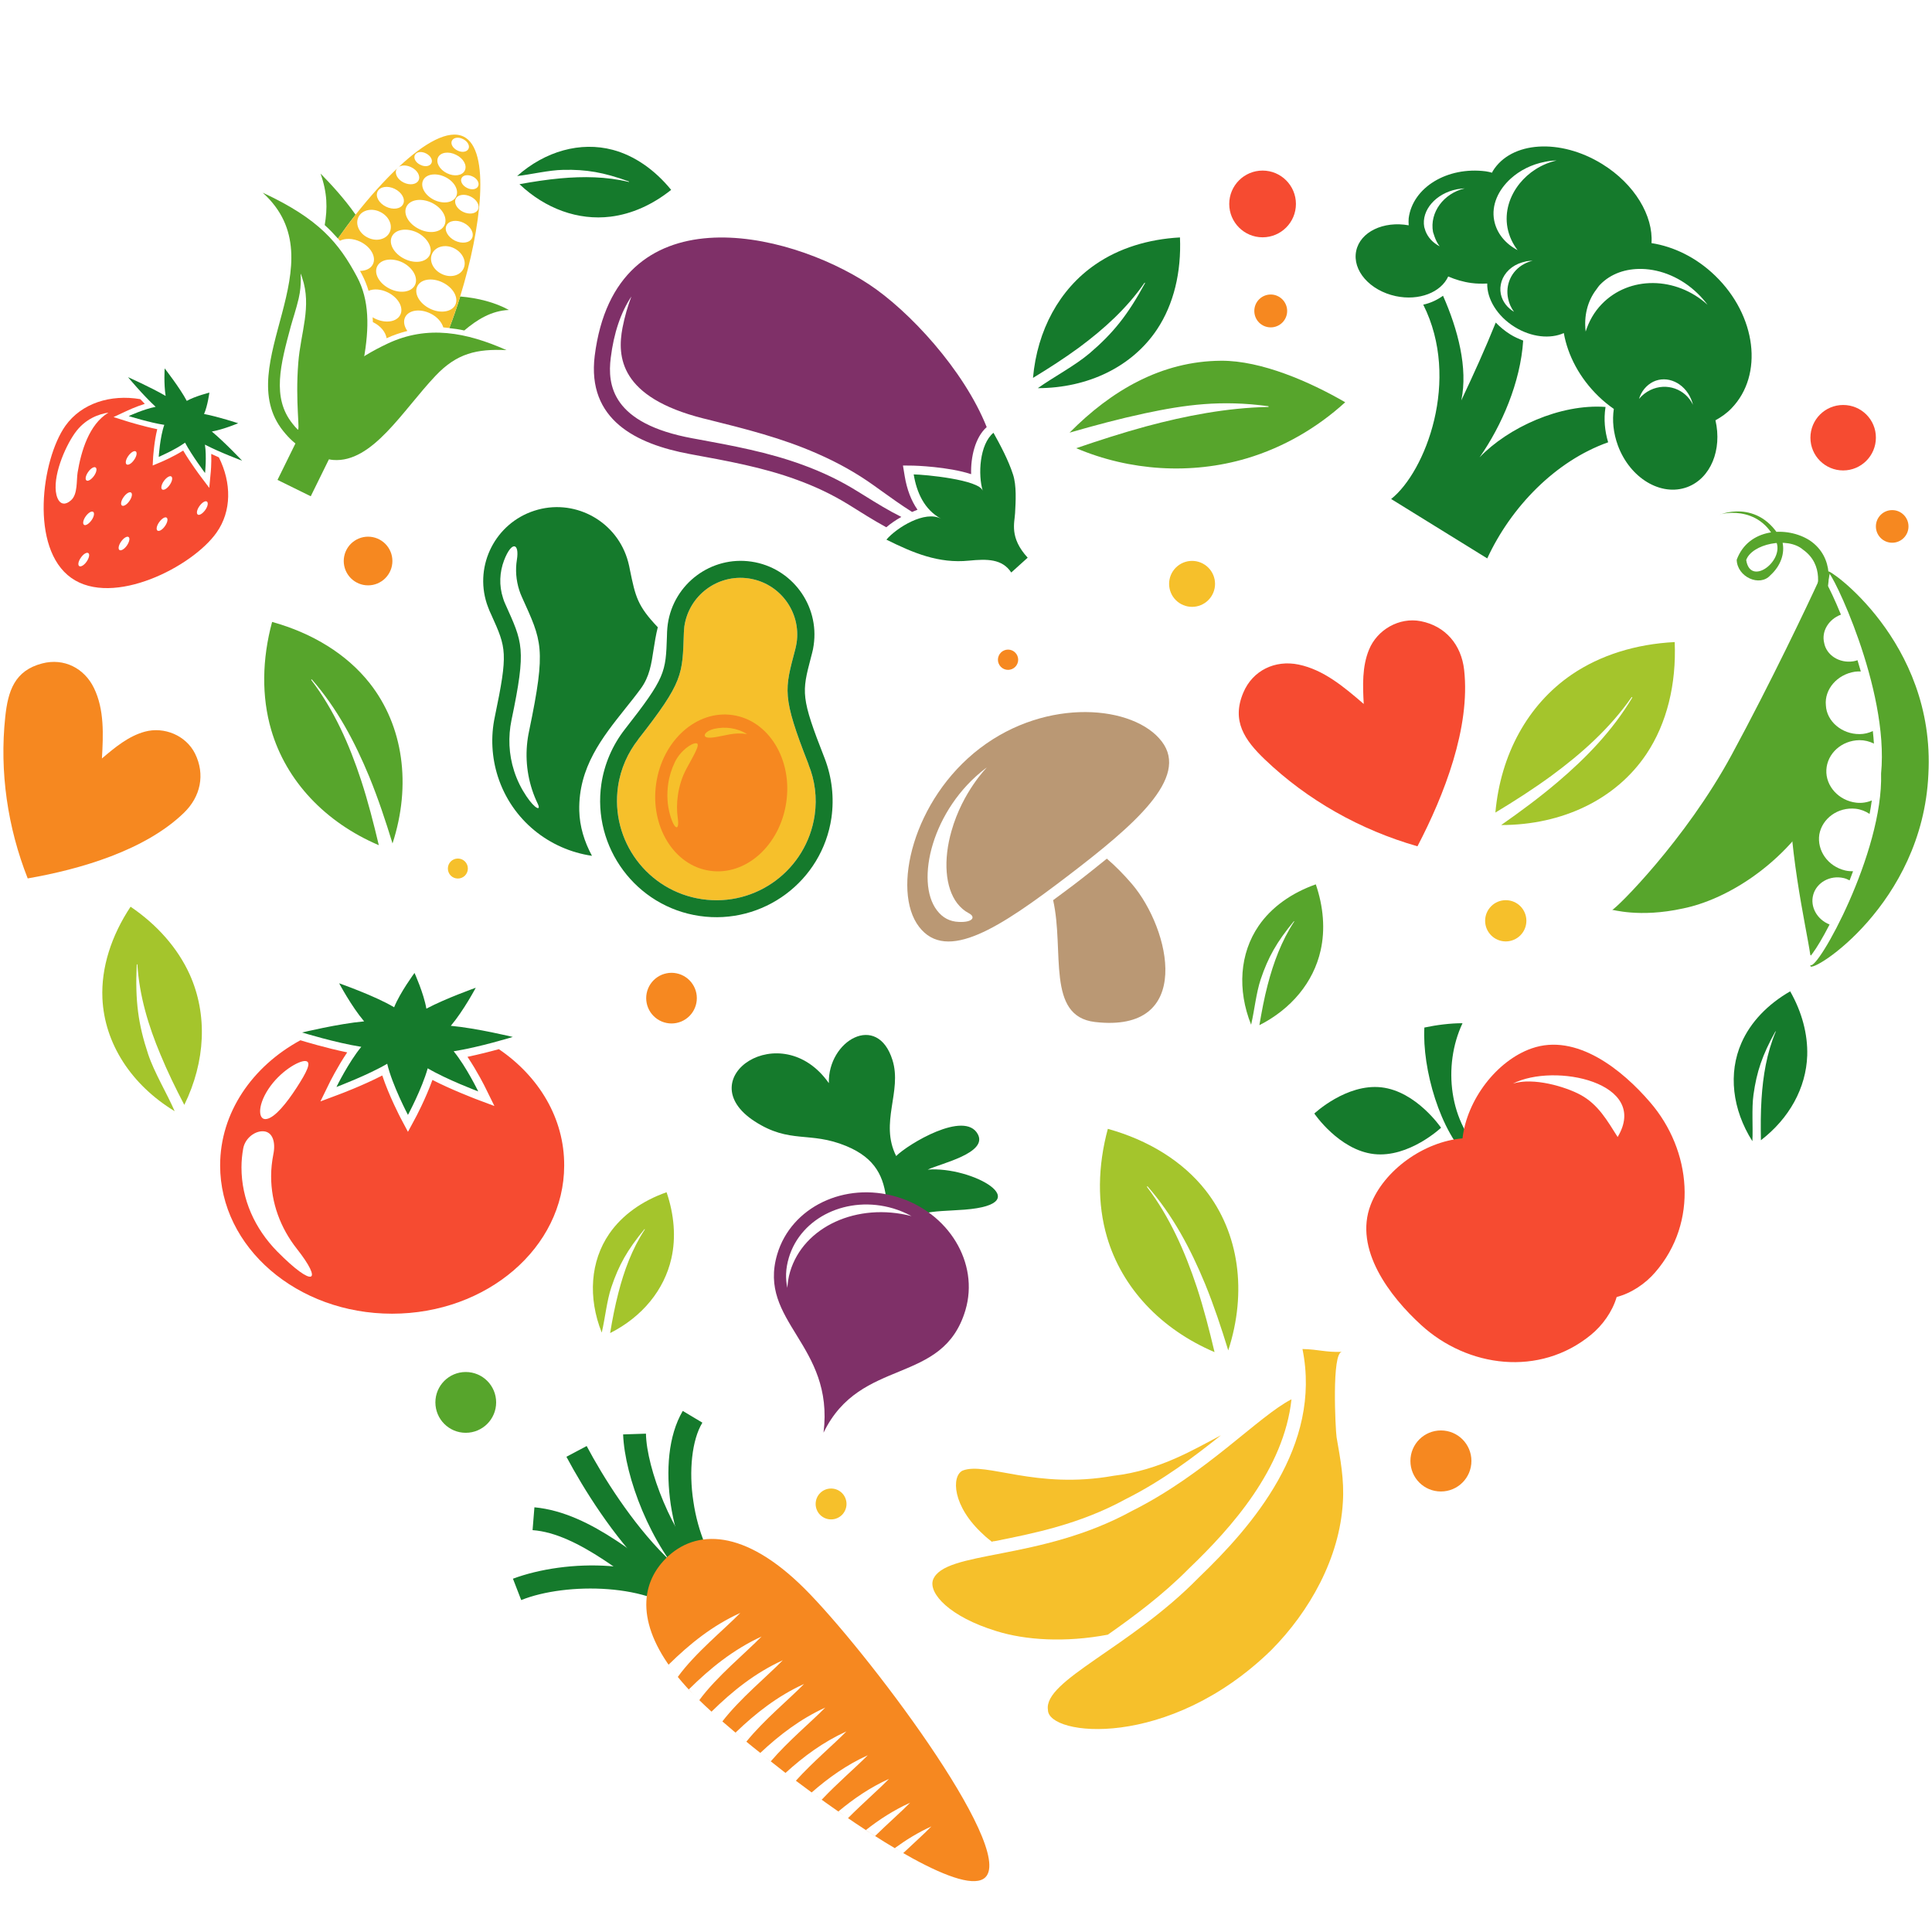 <svg xmlns="http://www.w3.org/2000/svg" xmlns:xlink="http://www.w3.org/1999/xlink" width="500" zoomAndPan="magnify" viewBox="0 0 375 375" height="500" preserveAspectRatio="xMidYMid meet" version="1.0"><defs><clipPath id="f8ed8145af"><path d="M 125 298 L 193 298 L 193 365.133 L 125 365.133 Z M 125 298 " clip-rule="nonzero"/></clipPath><clipPath id="f947869974"><path d="M 65 26.133 L 94 26.133 L 94 66 L 65 66 Z M 65 26.133 " clip-rule="nonzero"/></clipPath></defs><path fill="#157a2c" d="M 332.969 81.578 C 334.098 80.953 335.176 80.211 336.086 79.25 C 342.344 72.777 340.93 61.266 332.922 53.52 C 329.254 49.969 324.867 47.859 320.555 47.188 C 320.914 41.914 317.316 35.75 310.988 31.84 C 302.84 26.805 293.32 27.402 289.75 33.207 L 289.605 33.52 C 289.199 33.422 288.816 33.305 288.383 33.254 C 280.906 32.297 274.215 36.371 273.426 42.344 C 273.379 42.824 273.402 43.281 273.426 43.734 C 268.535 42.848 264.004 45.008 263.238 48.699 C 262.445 52.488 265.875 56.398 270.91 57.477 C 275.438 58.438 279.684 56.758 281.098 53.664 C 282.488 54.262 283.973 54.719 285.602 54.934 C 286.656 55.078 287.664 55.078 288.672 55.031 C 288.598 58.004 290.59 61.359 294.016 63.473 C 297.277 65.484 300.922 65.82 303.535 64.648 C 304.301 68.965 306.578 73.352 310.27 76.926 C 311.203 77.836 312.211 78.652 313.242 79.371 C 312.906 81.602 313.145 84.047 314.031 86.469 C 316.383 92.824 322.398 96.422 327.48 94.551 C 332.059 92.848 334.289 87.285 332.969 81.578 Z M 276.684 44.84 L 276.445 44.07 C 275.848 40.809 278.699 37.523 282.82 36.734 C 283.324 36.637 283.805 36.59 284.309 36.566 C 280.211 37.523 277.453 41.242 278.148 45.031 L 278.434 45.895 C 278.676 46.59 278.988 47.234 279.441 47.812 C 278.102 47.117 277.164 46.086 276.684 44.84 Z M 290.012 42.75 C 289.461 39.801 290.805 36.875 293.227 34.672 C 294.953 33.109 297.23 31.914 299.867 31.41 C 300.633 31.242 301.398 31.168 302.145 31.145 C 299.148 31.84 296.676 33.496 294.953 35.629 C 293.012 38.051 292.027 41.098 292.602 44.215 C 292.914 45.844 293.609 47.309 294.566 48.555 C 292.195 47.309 290.492 45.27 290.012 42.75 Z M 291.309 57.07 C 291.141 56.23 291.211 55.414 291.453 54.621 C 292.004 52.918 293.465 51.504 295.453 50.93 L 296.27 50.715 C 296.676 50.641 297.086 50.617 297.492 50.617 C 296.895 50.738 296.367 50.953 295.863 51.219 C 294.641 51.863 293.656 52.895 293.105 54.145 C 292.602 55.293 292.434 56.613 292.723 57.957 C 292.914 58.914 293.32 59.777 293.871 60.523 C 292.578 59.754 291.621 58.555 291.309 57.07 Z M 310.895 59.035 C 309.406 60.57 308.398 62.391 307.777 64.359 C 307.418 61.359 308.113 58.461 309.836 56.207 C 310.078 55.895 310.27 55.559 310.559 55.27 C 312.668 53.086 315.59 52.129 318.707 52.199 C 322.398 52.297 326.332 53.879 329.52 56.973 C 330.238 57.668 330.859 58.387 331.438 59.156 C 325.324 53.617 316.238 53.496 310.895 59.035 Z M 320.336 75.703 C 319.449 76.133 318.707 76.734 318.133 77.43 C 318.562 75.988 319.547 74.766 320.891 74.094 C 323.598 72.801 326.883 74.289 328.223 77.43 C 328.391 77.812 328.512 78.195 328.609 78.578 C 327.145 75.512 323.5 74.191 320.336 75.703 Z M 311.613 79.133 L 311.637 78.988 C 302.812 78.34 292.699 83.016 287.184 88.773 C 291.477 82.633 295.121 74.238 295.648 66.109 C 294.809 65.773 293.945 65.414 293.152 64.91 C 292.074 64.238 291.141 63.449 290.324 62.609 C 288.289 67.668 286.059 72.586 283.637 77.715 C 284.957 71.457 282.988 63.953 280.09 57.406 C 278.988 58.195 277.715 58.82 276.254 59.133 C 283.59 73.734 276.66 91.602 270.02 96.855 L 288.672 108.387 C 293.297 98.387 301.926 89.469 312.141 85.848 C 311.469 83.617 311.277 81.336 311.613 79.133 Z M 311.613 79.133 " fill-opacity="1" fill-rule="nonzero"/><path fill="#ba9874" d="M 190.223 145.223 C 177.203 155.152 173.008 172.852 178.379 179.879 C 183.75 186.902 194.176 179.996 207.191 170.07 C 220.207 160.141 230.875 150.957 225.508 143.93 C 220.137 136.879 203.238 135.297 190.223 145.223 Z M 184.684 161.293 C 183.078 166.902 183.438 172.227 185.785 175.32 C 186.457 176.184 187.199 176.809 188.016 177.238 C 189.477 177.984 188.805 179.086 186.074 178.941 C 184.395 178.871 182.98 178.176 181.855 176.688 C 177.586 171.102 180.918 157.047 191.277 149.156 C 191.371 149.086 191.441 149.035 191.539 148.965 C 191.684 148.844 186.863 153.57 184.684 161.293 Z M 184.684 161.293 " fill-opacity="1" fill-rule="nonzero"/><path fill="#ba9874" d="M 204.41 174.723 C 206.641 184.555 203.02 197.238 212.516 198.367 C 231.883 200.621 227.184 180.355 219.707 171.578 C 218.148 169.758 216.516 168.102 214.84 166.664 C 212.852 168.27 210.766 169.949 208.438 171.723 C 207.047 172.754 205.73 173.762 204.41 174.723 Z M 204.41 174.723 " fill-opacity="1" fill-rule="nonzero"/><path fill="#f64b31" d="M 96.828 203.641 C 95.102 204.121 92.922 204.672 90.738 205.129 C 92.633 207.934 94.168 211.004 94.238 211.172 L 95.965 214.676 L 92.32 213.309 C 92.105 213.211 87.598 211.508 83.934 209.613 C 82.613 213.281 80.672 216.953 80.551 217.145 L 79.184 219.688 L 77.82 217.121 C 77.699 216.902 75.492 212.66 74.199 208.75 C 70.531 210.645 66.051 212.348 65.832 212.418 L 62.191 213.785 L 63.891 210.309 C 63.965 210.141 65.496 207.07 67.391 204.266 C 63.293 203.426 59.098 202.156 58.305 201.914 C 48.957 207 42.727 215.969 42.727 226.207 C 42.727 242.086 57.66 254.988 76.094 254.988 C 94.527 254.988 109.484 242.133 109.508 226.258 C 109.559 217.07 104.594 208.918 96.828 203.641 Z M 52.074 211.414 C 54.305 208.008 57.945 205.871 59.266 205.945 C 60.609 206.039 59.504 208.129 57.586 211.102 C 55.645 214.098 53.391 216.902 51.762 217.191 C 50.156 217.527 49.867 214.793 52.074 211.414 Z M 53.824 242.926 C 49.484 238.512 46.871 232.828 46.871 226.594 C 46.871 225.344 46.992 224.121 47.207 222.922 C 47.566 220.91 49.531 219.422 51.234 219.59 C 52.938 219.758 53.535 221.75 53.055 224.051 C 52.793 225.418 52.625 226.832 52.625 228.297 C 52.625 233.5 54.445 238.344 57.586 242.348 C 62.789 248.941 60.895 250.07 53.824 242.926 Z M 53.824 242.926 " fill-opacity="1" fill-rule="nonzero"/><path fill="#157a2c" d="M 88.055 204.051 C 92.992 203.281 99.535 201.27 99.535 201.27 C 99.535 201.27 92.512 199.566 87.504 199.109 C 89.996 196.16 92.344 191.723 92.344 191.723 C 92.344 191.723 86.57 193.762 82.758 195.777 C 82.254 192.805 80.457 188.848 80.457 188.848 C 80.457 188.848 77.652 192.637 76.5 195.512 C 72.832 193.305 65.832 190.859 65.832 190.859 C 65.832 190.859 68.184 195.297 70.676 198.246 C 65.664 198.703 58.641 200.406 58.641 200.406 C 58.641 200.406 65.188 202.418 70.125 203.188 C 67.656 206.184 65.305 210.98 65.305 210.98 C 65.305 210.98 71.465 208.656 75.156 206.473 C 76.141 210.645 79.184 216.402 79.184 216.402 C 79.184 216.402 81.871 211.414 83.02 207.359 C 86.711 209.543 92.824 211.844 92.824 211.844 C 92.824 211.844 90.523 207.07 88.055 204.051 Z M 88.055 204.051 " fill-opacity="1" fill-rule="nonzero"/><path fill="#57a52c" d="M 349.965 106.688 C 354.066 109.586 352.938 114.504 352.027 116.52 C 350.996 118.844 349.82 119.754 350.133 120.164 C 350.109 120.332 352.219 119.707 353.754 116.805 C 355.262 114.289 356.176 108.195 351.262 104.887 C 346.824 102.059 339.348 102.512 337.094 108.652 C 337.164 111.961 341.551 114 343.637 111.648 C 345.578 109.898 346.539 107.406 345.938 105.078 C 341.434 96.324 333.113 100.113 333.93 99.922 C 333.16 99.898 341.602 97.43 344.859 105.391 C 346.059 109.133 339.707 113.785 338.938 108.699 C 340.02 105.605 346.945 104.07 349.965 106.688 Z M 349.965 106.688 " fill-opacity="1" fill-rule="nonzero"/><path fill="#57a52c" d="M 336.109 146.52 C 343.684 132.539 350.902 117.332 353.152 112.418 C 353.73 113.543 354.258 114.719 354.258 115.992 C 354.258 116.59 354.426 117.164 354.664 117.668 C 354.617 117.812 354.543 117.934 354.496 118.102 C 353.012 123.711 353.297 129.637 352.746 135.391 C 352.148 141.844 351.57 148.293 351.094 154.746 C 350.996 155.969 351.547 156.879 352.316 157.43 C 345.602 168.223 334.84 174.672 326.691 176.328 C 318.059 178.223 312.836 176.449 312.906 176.617 C 313.699 176.398 327.145 163.066 336.109 146.52 Z M 336.109 146.52 " fill-opacity="1" fill-rule="nonzero"/><path fill="#57a52c" d="M 354.594 112.562 C 354.832 111.676 354.953 111.098 354.93 110.98 C 354.902 110.906 355.023 110.953 355.215 111.051 L 354.879 112.633 C 354.785 112.633 354.711 112.586 354.594 112.562 Z M 354.594 112.562 " fill-opacity="1" fill-rule="nonzero"/><path fill="#57a52c" d="M 354.066 124.77 C 354.496 127.168 357.012 128.773 359.699 128.363 C 359.984 128.316 360.273 128.246 360.539 128.148 C 360.754 128.867 360.969 129.59 361.184 130.332 C 360.801 130.309 360.418 130.332 360.035 130.379 C 356.582 130.906 354.09 133.809 354.402 136.902 C 354.543 139.996 357.492 142.516 360.945 142.488 C 361.879 142.488 362.719 142.273 363.512 141.891 C 363.605 142.707 363.676 143.52 363.727 144.336 C 362.887 143.906 361.926 143.664 360.922 143.664 C 357.422 143.715 354.664 146.277 354.496 149.422 C 354.328 152.562 356.895 155.418 360.32 155.801 C 361.398 155.918 362.406 155.75 363.316 155.367 C 363.199 156.23 363.055 157.094 362.887 157.98 C 362.094 157.453 361.184 157.094 360.18 156.977 C 356.727 156.613 353.68 158.871 353.129 161.965 C 352.652 165.055 354.762 168.176 358.188 168.965 C 358.691 169.086 359.195 169.109 359.676 169.109 C 359.457 169.707 359.219 170.309 359.004 170.883 C 358.645 170.691 358.262 170.523 357.852 170.43 C 355.191 169.828 352.625 171.293 351.957 173.641 C 351.285 175.969 352.676 178.484 355.121 179.445 C 353.824 181.965 352.652 183.93 351.789 185.082 C 351.691 185.227 351.598 185.344 351.5 185.465 L 351.379 185.344 C 350.566 179.711 346.801 164.074 347.281 148.965 C 348.527 134.145 352.988 118.629 354.449 113.09 C 355.098 114.238 356.152 116.422 357.324 119.301 C 354.953 120.188 353.516 122.512 354.066 124.77 Z M 354.066 124.77 " fill-opacity="1" fill-rule="nonzero"/><path fill="#57a52c" d="M 354.93 110.98 C 354.449 109.973 375.734 124.383 374.297 150.309 C 373.145 175.559 351.598 189.039 351.402 187.504 L 351.402 187.312 C 352.723 188.512 365.57 165.512 365.117 150.141 C 366.723 133.664 355.383 110.547 354.855 111.148 Z M 354.93 110.98 " fill-opacity="1" fill-rule="nonzero"/><path fill="#57a52c" d="M 246.172 78.988 C 246.195 78.988 246.242 78.965 246.242 78.914 C 246.242 78.891 246.219 78.867 246.195 78.844 C 236.988 77.598 230.086 78.555 222.176 80.234 C 217.262 81.289 212.418 82.586 207.602 83.977 C 215.727 75.773 225.457 70.09 237.012 70.02 C 244.852 69.969 254.32 74.145 261.105 78.078 C 255.637 83.062 249.094 86.852 242 88.965 C 231.188 92.176 219.273 91.41 208.895 86.996 C 213.379 85.461 217.906 84 222.484 82.754 C 230.18 80.691 238.117 79.156 246.172 78.988 Z M 246.172 78.988 " fill-opacity="1" fill-rule="nonzero"/><path fill="#a4c52c" d="M 316.695 135.32 C 316.719 135.297 316.742 135.297 316.789 135.32 C 316.812 135.344 316.836 135.391 316.812 135.414 C 313.027 141.77 307.895 147.094 302.285 151.844 C 298.812 154.793 295.145 157.504 291.379 160.141 C 303.293 160.141 313.695 155.129 319.57 146.352 C 323.551 140.402 325.395 132.777 325.059 124.625 C 317.555 125.008 310.629 127.141 305.043 130.953 C 296.535 136.781 291.262 146.445 290.254 157.719 C 293.992 155.465 297.66 153.113 301.137 150.57 C 307.035 146.23 312.5 141.34 316.695 135.32 Z M 316.695 135.32 " fill-opacity="1" fill-rule="nonzero"/><path fill="#a4c52c" d="M 222.629 230.383 C 222.605 230.359 222.629 230.309 222.652 230.285 C 222.68 230.262 222.727 230.262 222.75 230.285 C 227.641 235.875 231.094 242.395 233.898 249.184 C 235.621 253.402 237.062 257.746 238.402 262.109 C 242.094 250.766 240.512 239.328 233.992 231.027 C 229.559 225.395 222.895 221.293 215.031 219.109 C 213.066 226.375 212.969 233.617 214.863 240.094 C 217.766 250 225.34 258.008 235.742 262.445 C 234.734 258.199 233.656 253.98 232.316 249.879 C 230.012 242.949 227.066 236.234 222.629 230.383 Z M 222.629 230.383 " fill-opacity="1" fill-rule="nonzero"/><path fill="#57a52c" d="M 60.414 131.984 C 60.391 131.961 60.414 131.914 60.441 131.891 C 60.465 131.867 60.512 131.867 60.535 131.891 C 65.426 137.477 68.879 144 71.684 150.789 C 73.41 155.008 74.848 159.348 76.188 163.715 C 79.879 152.371 78.297 140.93 71.777 132.633 C 67.344 127 60.68 122.898 52.816 120.715 C 50.852 127.98 50.754 135.223 52.648 141.699 C 55.551 151.602 63.125 159.613 73.527 164.051 C 72.52 159.805 71.441 155.582 70.102 151.484 C 67.824 144.527 64.852 137.836 60.414 131.984 Z M 60.414 131.984 " fill-opacity="1" fill-rule="nonzero"/><path fill="#157a2c" d="M 222.152 54.887 C 222.176 54.863 222.199 54.863 222.223 54.887 C 222.246 54.91 222.246 54.934 222.246 54.957 C 218.914 61.121 216.062 64.672 211.484 68.578 C 208.629 71 204.508 73.16 201.438 75.344 C 211.219 75.32 219.754 71.168 224.57 63.953 C 227.832 59.059 229.316 52.801 229.031 46.086 C 222.871 46.422 217.188 48.172 212.609 51.336 C 205.633 56.133 201.32 64.094 200.504 73.352 C 203.574 71.48 206.57 69.562 209.445 67.453 C 214.266 63.879 218.723 59.852 222.152 54.887 Z M 222.152 54.887 " fill-opacity="1" fill-rule="nonzero"/><path fill="#157a2c" d="M 344.668 200.238 C 344.668 200.215 344.668 200.188 344.645 200.188 C 344.621 200.188 344.598 200.188 344.598 200.215 C 342.055 204.793 340.977 208.008 340.352 212.469 C 339.969 215.227 340.281 218.703 340.137 221.508 C 336.23 215.344 335.414 208.293 338.027 202.395 C 339.801 198.367 343.133 194.914 347.473 192.418 C 349.75 196.426 350.902 200.715 350.781 204.867 C 350.566 211.195 347.281 217.098 341.793 221.316 C 341.742 218.629 341.742 215.969 341.91 213.332 C 342.199 208.824 342.918 204.41 344.668 200.238 Z M 344.668 200.238 " fill-opacity="1" fill-rule="nonzero"/><path fill="#157a2c" d="M 122.047 35.316 C 122.07 35.316 122.094 35.316 122.094 35.27 C 122.094 35.246 122.094 35.223 122.07 35.223 C 117.156 33.445 113.801 32.871 109.316 32.969 C 106.535 33.016 103.156 33.855 100.375 34.168 C 105.84 29.32 112.672 27.426 118.93 29.082 C 123.172 30.211 127.105 32.969 130.27 36.852 C 126.672 39.73 122.621 41.551 118.5 42.055 C 112.219 42.824 105.867 40.523 100.832 35.75 C 103.469 35.27 106.105 34.863 108.742 34.621 C 113.199 34.215 117.684 34.262 122.047 35.316 Z M 122.047 35.316 " fill-opacity="1" fill-rule="nonzero"/><path fill="#a4c52c" d="M 125.164 238.633 C 125.164 238.605 125.164 238.582 125.137 238.582 C 125.113 238.582 125.09 238.582 125.09 238.582 C 121.758 242.613 120.105 245.562 118.668 249.832 C 117.777 252.469 117.445 255.945 116.797 258.656 C 114.086 251.867 114.59 244.793 118.258 239.469 C 120.75 235.848 124.66 233.066 129.383 231.414 C 130.867 235.777 131.227 240.215 130.316 244.242 C 128.926 250.406 124.637 255.609 118.426 258.75 C 118.859 256.113 119.363 253.5 120.031 250.934 C 121.137 246.617 122.695 242.395 125.164 238.633 Z M 125.164 238.633 " fill-opacity="1" fill-rule="nonzero"/><path fill="#a4c52c" d="M 26.664 187.215 C 26.664 187.191 26.641 187.168 26.594 187.168 C 26.566 187.168 26.543 187.191 26.543 187.215 C 26.207 194.289 26.832 198.82 28.75 204.602 C 29.949 208.199 32.395 212.203 33.902 215.68 C 25.465 210.551 20.266 202.516 19.879 193.762 C 19.617 187.816 21.605 181.629 25.344 175.992 C 30.5 179.492 34.48 184 36.805 189.109 C 40.328 196.902 39.895 206.039 35.773 214.457 C 34.094 211.246 32.512 208.008 31.148 204.699 C 28.797 199.109 27.047 193.281 26.664 187.215 Z M 26.664 187.215 " fill-opacity="1" fill-rule="nonzero"/><path fill="#f64b31" d="M 284.188 130.02 C 283.637 125.105 280.543 121.508 275.773 120.57 C 271.578 119.754 267.312 122.227 265.73 126.086 C 264.363 129.395 264.508 133.09 264.699 136.637 C 260.914 133.379 256.934 129.996 252.043 128.988 C 247.488 128.055 243.148 130.117 241.328 134.434 C 239.004 139.926 241.566 143.641 245.5 147.406 C 253.793 155.344 264.078 161.102 275.129 164.266 C 280.328 154.312 285.434 141.195 284.188 130.02 Z M 284.188 130.02 " fill-opacity="1" fill-rule="nonzero"/><path fill="#f68820" d="M 35.652 157.812 C 38.961 154.648 39.848 150.309 37.859 146.277 C 36.086 142.73 31.867 141.004 28.125 142.012 C 24.938 142.875 22.301 145.082 19.785 147.215 C 20.047 142.586 20.266 137.742 18.25 133.57 C 16.379 129.684 12.402 127.668 8.184 128.773 C 2.812 130.164 1.543 134.145 1.016 139.18 C -0.113 149.781 1.469 160.598 5.379 170.5 C 15.613 168.727 28.148 165.055 35.652 157.812 Z M 35.652 157.812 " fill-opacity="1" fill-rule="nonzero"/><path fill="#f6c02b" d="M 158.125 158.246 C 156.566 168.797 146.785 176.09 136.238 174.527 C 125.715 172.969 118.426 163.188 119.961 152.633 C 120.465 149.18 121.879 146.086 123.867 143.547 L 123.844 143.547 C 132.715 132.227 132.449 130.98 132.738 122.777 C 132.762 122.371 132.785 121.984 132.832 121.578 C 133.719 115.559 139.305 111.387 145.324 112.273 C 151.34 113.16 155.512 118.75 154.625 124.77 C 154.551 125.176 154.48 125.559 154.383 125.941 C 152.297 133.906 151.699 135.008 156.949 148.391 L 156.926 148.391 C 158.172 151.434 158.625 154.793 158.125 158.246 Z M 158.125 158.246 " fill-opacity="1" fill-rule="nonzero"/><path fill="#157a2c" d="M 122.285 110.691 L 122.117 109.852 C 122 109.348 121.879 108.844 121.711 108.34 C 119.289 100.836 111.211 96.688 103.707 99.133 C 96.203 101.555 92.059 109.637 94.48 117.141 C 94.648 117.645 94.84 118.125 95.031 118.605 L 95.391 119.395 C 98.289 125.824 98.648 126.637 96.039 139.156 C 95.223 142.992 95.438 147 96.637 150.738 C 99.371 159.207 106.633 164.914 114.902 166.113 C 113.418 163.379 112.504 160.402 112.434 157.336 C 112.266 148.941 116.891 143.16 121.352 137.551 C 122.383 136.254 123.414 134.984 124.371 133.664 C 126.074 131.34 126.434 128.895 126.863 126.039 C 127.082 124.672 127.297 123.234 127.68 121.746 C 123.723 117.598 123.34 115.801 122.285 110.691 Z M 103.277 153.281 C 103.59 154.242 103.949 155.129 104.379 156.016 C 105.074 157.477 103.852 157.047 102.176 154.551 C 101.191 153.09 100.375 151.461 99.801 149.684 C 98.723 146.375 98.625 142.969 99.273 139.805 C 102.223 125.727 101.43 124.742 98.074 117.238 C 97.906 116.879 97.762 116.52 97.645 116.109 C 96.828 113.617 96.973 111.051 97.836 108.773 C 99.32 104.91 100.855 105.391 100.328 108.652 C 100.016 110.57 100.16 112.586 100.785 114.551 C 100.926 115.008 101.094 115.414 101.285 115.848 C 105.172 124.48 106.082 125.633 102.703 141.867 C 101.91 145.535 102.031 149.445 103.277 153.281 Z M 103.277 153.281 " fill-opacity="1" fill-rule="nonzero"/><path fill="#157a2c" d="M 160.066 147.191 C 155.391 135.297 155.629 134.41 157.402 127.621 L 157.621 126.781 C 157.762 126.277 157.859 125.773 157.93 125.246 C 159.082 117.453 153.664 110.164 145.852 109.012 C 138.059 107.859 130.773 113.281 129.621 121.098 C 129.551 121.625 129.5 122.129 129.477 122.656 L 129.453 123.52 C 129.215 130.547 129.191 131.457 121.305 141.531 C 118.883 144.625 117.301 148.293 116.723 152.18 C 114.926 164.48 123.461 175.992 135.781 177.789 C 148.102 179.59 159.586 171.051 161.383 158.727 C 161.934 154.84 161.48 150.859 160.066 147.191 Z M 158.125 158.246 C 156.566 168.797 146.785 176.09 136.238 174.527 C 125.715 172.969 118.426 163.188 119.961 152.633 C 120.465 149.18 121.879 146.086 123.867 143.547 L 123.844 143.547 C 132.715 132.227 132.449 130.98 132.738 122.777 C 132.762 122.371 132.785 121.984 132.832 121.578 C 133.719 115.559 139.305 111.387 145.324 112.273 C 151.34 113.16 155.512 118.75 154.625 124.77 C 154.551 125.176 154.48 125.559 154.383 125.941 C 152.297 133.906 151.699 135.008 156.949 148.391 L 156.926 148.391 C 158.172 151.434 158.625 154.793 158.125 158.246 Z M 158.125 158.246 " fill-opacity="1" fill-rule="nonzero"/><path fill="#f68820" d="M 142.207 138.797 C 135.23 137.766 128.59 143.715 127.367 152.059 C 126.145 160.402 130.82 168.008 137.77 169.012 C 144.746 170.043 151.387 164.098 152.609 155.75 C 153.855 147.406 149.184 139.805 142.207 138.797 Z M 133.191 149.301 C 132.402 150.789 131.852 152.492 131.586 154.312 C 131.348 155.871 131.348 157.406 131.562 158.844 C 131.922 161.34 130.891 161.195 130.027 158.055 C 129.523 156.23 129.406 154.242 129.691 152.18 C 129.91 150.645 130.363 149.23 130.988 147.934 C 132.043 145.727 134.273 144.168 135.16 144.266 C 136.07 144.359 134.559 146.734 133.191 149.301 Z M 144.867 142.465 C 143.766 142.297 142.684 142.348 141.629 142.539 C 139.855 142.875 137.938 143.379 137.148 143.113 C 136.355 142.852 136.91 141.867 138.66 141.457 C 139.688 141.242 140.77 141.172 141.871 141.34 C 142.445 141.434 143.02 141.578 143.547 141.77 C 144.434 142.105 145.059 142.516 144.988 142.488 C 144.938 142.465 144.891 142.465 144.867 142.465 Z M 144.867 142.465 " fill-opacity="1" fill-rule="nonzero"/><path fill="#157a2c" d="M 285.461 225.25 C 279.441 219.734 276.039 207.336 276.469 199.445 C 278.867 198.941 281.48 198.605 283.875 198.605 C 279.992 206.855 281.215 218.078 288.262 224.34 Z M 285.461 225.25 " fill-opacity="1" fill-rule="nonzero"/><path fill="#157a2c" d="M 268.129 211.051 C 274.91 211.82 279.707 218.895 279.707 218.895 C 279.707 218.895 273.473 224.77 266.688 224.004 C 259.906 223.234 255.109 216.137 255.109 216.137 C 255.109 216.137 261.32 210.285 268.129 211.051 Z M 268.129 211.051 " fill-opacity="1" fill-rule="nonzero"/><path fill="#f64b31" d="M 297.277 203.5 C 290.516 205.871 284.715 213.477 283.875 220.957 C 276.352 221.582 268.605 227.168 266.043 233.859 C 262.734 242.469 269.758 251.629 275.848 257.191 C 284.906 265.465 298.812 267.266 308.781 259.109 C 311.012 257.289 312.953 254.625 313.793 251.75 C 316.668 251.004 319.402 249.137 321.273 246.953 C 329.711 237.215 328.32 223.258 320.289 213.953 C 314.945 207.719 306.004 200.43 297.277 203.5 Z M 313.984 220.691 C 311.973 217.527 310.223 214.363 306.746 212.492 C 303.867 210.934 297.613 209.062 293.656 210.332 C 301.711 206.207 320.312 210.117 313.984 220.691 Z M 313.984 220.691 " fill-opacity="1" fill-rule="nonzero"/><path fill="#7f3068" d="M 133.863 88.125 C 141.176 89.469 148.055 90.691 154.695 93.137 C 158.125 94.383 161.48 95.941 164.812 98.004 C 167.039 99.395 169.484 100.953 172.027 102.344 C 172.84 101.648 173.848 100.953 174.949 100.332 C 172.531 99.133 170.109 97.645 167.879 96.254 L 166.441 95.367 C 163.133 93.305 159.633 91.625 155.75 90.211 C 149.062 87.766 142.277 86.52 135.086 85.199 L 134.414 85.078 C 118.785 82.199 117.875 74.766 118.547 69.441 C 119.145 64.621 120.488 60.664 122.551 57.547 C 121.855 59.395 121.254 61.41 120.824 63.641 C 119.77 69.227 120.25 77.117 136.523 81.219 L 137.219 81.387 C 144.723 83.258 151.82 85.031 158.699 88.078 C 162.703 89.828 166.273 91.84 169.629 94.238 L 171.066 95.27 C 172.938 96.613 174.977 98.078 177.035 99.371 C 177.395 99.227 177.73 99.059 178.09 98.941 C 176.867 97.188 176.031 95.008 175.598 92.395 L 175.262 90.355 L 177.348 90.379 C 177.445 90.379 184.059 90.57 188.496 92.035 C 188.398 88.723 189.262 84.91 191.516 82.898 C 187.082 71.77 176.414 60.281 168.648 55.176 C 152.73 44.719 119.457 37.02 115.43 69.082 C 113.918 81.457 123.438 86.184 133.863 88.125 Z M 133.863 88.125 " fill-opacity="1" fill-rule="nonzero"/><path fill="#157a2c" d="M 172.051 104.742 C 177.254 107.332 182.215 109.418 188.086 108.82 C 191.562 108.484 194.512 108.438 196.285 111.121 L 199.473 108.246 C 195.879 104.336 196.934 101.457 197.027 99.586 C 197.148 97.332 197.34 94.238 196.621 92.082 C 195.734 89.348 194.223 86.492 192.832 84 C 190.102 86.254 189.812 92.176 190.75 95.27 C 190.078 93.09 179.41 92.105 177.348 92.082 C 177.922 95.559 179.387 98.918 182.668 100.691 C 179.555 98.988 174.039 102.418 172.051 104.742 Z M 172.051 104.742 " fill-opacity="1" fill-rule="nonzero"/><path fill="#157a2c" d="M 134.055 315.059 C 133.793 314.723 133.48 314.387 133.191 314.078 C 126.719 307.266 109.844 307.074 101.168 310.574 L 99.562 306.426 C 109.75 302.637 127.223 302.184 136.332 310.91 C 136.766 311.32 137.148 311.773 137.531 312.23 Z M 134.055 315.059 " fill-opacity="1" fill-rule="nonzero"/><path fill="#157a2c" d="M 137.484 308.871 C 133.602 304.965 131.203 298.609 130.195 292.062 C 129.238 285.492 129.668 278.727 132.523 273.859 L 136.332 276.137 C 134.297 279.473 133.672 285.539 134.582 291.414 C 135.422 297.289 137.797 302.996 140.602 305.754 C 140.625 305.777 140.648 305.805 140.695 305.852 L 137.652 309.09 C 137.652 309.016 137.578 308.945 137.484 308.871 Z M 137.484 308.871 " fill-opacity="1" fill-rule="nonzero"/><path fill="#157a2c" d="M 133.84 307.625 C 126.289 299.953 121.277 286.691 120.945 278.418 L 125.379 278.273 C 125.496 284.965 130.484 298.129 136.98 304.461 C 138.562 306.043 140.191 307.195 141.773 307.84 L 140.098 311.965 C 137.82 311.031 135.734 309.496 133.84 307.625 Z M 133.84 307.625 " fill-opacity="1" fill-rule="nonzero"/><path fill="#157a2c" d="M 135.926 307.504 C 133.625 306.09 131.324 304.219 129.117 302.016 C 122.645 295.562 117.035 286.641 113.871 280.672 L 109.941 282.758 C 113.273 288.992 118.977 298.176 125.977 305.156 C 128.109 307.266 130.363 309.184 132.738 310.742 C 133.695 309.594 134.773 308.512 135.926 307.504 Z M 135.926 307.504 " fill-opacity="1" fill-rule="nonzero"/><path fill="#157a2c" d="M 103.371 297 L 103.73 292.566 C 115.023 293.621 125.043 303.332 133.074 308.754 L 130.555 312.422 C 122.215 306.57 112.242 297.625 103.371 297 Z M 103.371 297 " fill-opacity="1" fill-rule="nonzero"/><g clip-path="url(#f8ed8145af)"><path fill="#f68820" d="M 129.215 302.516 C 124.082 307.672 123.582 315.684 131.562 325.492 C 130.914 324.699 130.316 323.91 129.766 323.117 C 133.863 319.09 138.25 315.539 143.691 313.07 C 140.625 316.234 134.871 320.887 131.562 325.492 C 132.617 326.785 133.816 328.105 135.16 329.473 C 134.633 328.945 134.176 328.441 133.695 327.914 C 137.844 323.812 142.301 320.191 147.816 317.648 C 144.77 320.793 139.066 325.445 135.734 330 C 136.453 330.695 137.219 331.438 138.105 332.23 C 142.184 328.227 146.543 324.723 151.938 322.254 C 149.016 325.277 143.598 329.711 140.215 334.125 C 141.605 335.324 143.117 336.617 144.723 337.938 C 144.051 337.387 143.379 336.836 142.758 336.309 C 146.664 332.543 150.906 329.207 156.062 326.859 C 153.281 329.734 148.246 333.859 144.867 338.059 C 145.73 338.777 146.641 339.496 147.574 340.238 C 151.316 336.738 155.32 333.668 160.184 331.438 C 157.57 334.125 152.969 337.938 149.613 341.871 C 149.039 341.414 148.461 340.961 147.887 340.527 C 149.375 341.703 150.906 342.902 152.465 344.125 C 155.965 340.938 159.754 338.129 164.285 336.066 C 161.863 338.562 157.738 342.016 154.48 345.637 C 169.629 357.051 187.488 368.18 191.277 364.367 C 197.078 358.539 167.832 319.977 156.156 308.344 C 144.508 296.738 135.016 296.691 129.215 302.516 Z M 175.312 359.688 C 174.758 359.379 174.207 359.043 173.656 358.73 C 175.863 357.121 178.188 355.684 180.777 354.508 C 179.387 355.949 177.371 357.746 175.312 359.688 Z M 169.844 356.379 C 169.246 356.02 168.672 355.613 168.047 355.227 C 170.66 353.168 173.488 351.344 176.652 349.906 C 174.949 351.656 172.363 353.91 169.844 356.379 Z M 164.594 352.902 C 163.973 352.469 163.348 352.039 162.727 351.605 C 165.676 349.137 168.863 346.953 172.555 345.277 C 170.562 347.34 167.449 350.023 164.594 352.902 Z M 159.488 349.328 C 158.844 348.875 158.195 348.395 157.547 347.914 C 160.809 345.059 164.309 342.566 168.43 340.695 C 166.203 342.973 162.582 346.043 159.488 349.328 Z M 159.488 349.328 " fill-opacity="1" fill-rule="nonzero"/></g><path fill="#57a52c" d="M 84.531 72.945 C 88.68 68.555 92.562 67.691 98.316 67.957 C 90.547 64.504 82.996 63.039 75.254 66.684 C 69.621 69.324 63.172 73.617 61.137 79.828 C 59.938 83.52 59.84 88.867 64.66 89.277 C 72.281 89.875 78.129 79.707 84.531 72.945 Z M 84.531 72.945 " fill-opacity="1" fill-rule="nonzero"/><path fill="#57a52c" d="M 53.863 93.148 L 60.258 80.152 L 66.711 83.328 L 60.316 96.324 Z M 53.863 93.148 " fill-opacity="1" fill-rule="nonzero"/><path fill="#57a52c" d="M 69.02 41.672 C 66.84 38.555 64.203 35.703 62.215 33.688 C 63.555 37.453 63.578 40.449 63.027 43.688 C 63.965 44.527 64.801 45.414 65.594 46.301 C 66.695 44.719 67.824 43.184 69.02 41.672 Z M 69.02 41.672 " fill-opacity="1" fill-rule="nonzero"/><path fill="#57a52c" d="M 90.117 64.145 C 92.609 62.031 95.391 60.305 98.77 60.164 C 96.062 58.676 92.73 57.836 89.324 57.547 C 88.68 59.66 87.957 61.723 87.215 63.688 C 88.152 63.785 89.133 63.926 90.117 64.145 Z M 90.117 64.145 " fill-opacity="1" fill-rule="nonzero"/><path fill="#57a52c" d="M 70.555 69.969 C 71.73 63.52 71.684 58.219 69.309 53.758 C 65.785 47.164 61.949 42.488 50.996 37.402 C 66.023 51.023 44.645 70.809 54.973 83.664 C 64.516 95.535 69.383 76.445 70.555 69.969 Z M 57.754 83.352 C 57.418 83.016 57.109 82.656 56.773 82.227 C 52.723 77.188 54.445 70.738 56.461 63.281 C 56.797 62.031 57.492 59.996 57.969 57.957 C 58.664 54.98 58.234 52.801 58.402 53.184 C 58.496 53.422 58.57 53.641 58.641 53.879 C 60.559 59.516 58.355 64.504 57.898 70.402 C 57.277 78.125 58.332 83.953 57.754 83.352 Z M 57.754 83.352 " fill-opacity="1" fill-rule="nonzero"/><path fill="#157a2c" d="M 180.059 227.023 C 182.621 225.824 191.777 223.812 189.789 220.141 C 187.25 215.418 176.199 222.109 173.945 224.387 C 170.684 217.887 175.145 211.867 173.227 205.754 C 170.301 196.398 160.664 201.988 160.879 210.238 C 151.652 197.094 133.648 209.324 146.473 217.648 C 153.375 222.109 157.117 219.492 164.258 222.445 C 170.062 224.844 171.594 228.559 172.074 233.141 C 172.312 233.117 172.578 233.141 172.84 233.211 C 175 233.812 177.203 234.219 178.836 235.633 C 181.305 234.984 184.203 235.035 187.223 234.793 C 201.633 233.668 188.688 226.328 180.059 227.023 Z M 180.059 227.023 " fill-opacity="1" fill-rule="nonzero"/><path fill="#7f3068" d="M 174.039 232.301 C 163.949 229.301 153.57 234.289 150.859 243.453 C 146.977 256.57 161.957 260.957 159.848 278.082 C 167.039 263.234 183.004 269.062 187.391 254.293 C 190.102 245.152 184.133 235.297 174.039 232.301 Z M 153.352 246.855 C 153.016 247.961 152.898 248.992 152.824 249.973 C 152.441 248.199 152.465 246.305 153.113 244.121 C 155.461 236.234 164.547 231.941 173.367 234.555 C 174.641 234.938 175.812 235.441 176.918 236.043 C 166.418 233.332 155.965 238.055 153.352 246.855 Z M 153.352 246.855 " fill-opacity="1" fill-rule="nonzero"/><path fill="#f64b31" d="M 42.484 88.773 C 42.004 88.555 41.504 88.34 41 88.102 C 41.07 90.02 40.902 91.816 40.879 91.914 L 40.617 94.695 L 38.938 92.465 C 38.84 92.344 36.922 89.777 35.559 87.453 C 33.617 88.676 31.363 89.637 31.242 89.684 L 29.637 90.355 L 29.73 88.605 C 29.758 88.461 29.926 85.656 30.523 83.305 C 27.887 82.777 24.844 81.84 24.699 81.793 L 22.039 80.953 L 24.555 79.777 C 24.652 79.73 26.281 78.965 28.102 78.387 C 27.816 78.102 27.527 77.789 27.238 77.477 C 21.461 76.492 15.805 78.27 12.688 82.656 C 8.039 89.25 5.738 106.445 13.84 112.176 C 21.941 117.91 37.379 109.996 42.031 103.375 C 44.977 99.227 44.953 93.711 42.484 88.773 Z M 26.352 87.621 C 26.664 87.836 26.52 88.582 26.016 89.277 C 25.539 89.973 24.891 90.355 24.578 90.141 C 24.266 89.922 24.41 89.18 24.914 88.484 C 25.418 87.789 26.066 87.406 26.352 87.621 Z M 18.082 99.348 C 18.395 99.562 18.25 100.309 17.746 101.004 C 17.242 101.699 16.598 102.082 16.309 101.867 C 15.996 101.648 16.141 100.906 16.645 100.211 C 17.125 99.539 17.77 99.133 18.082 99.348 Z M 18.562 90.738 C 18.875 90.953 18.73 91.699 18.227 92.395 C 17.723 93.09 17.074 93.473 16.789 93.258 C 16.477 93.039 16.621 92.297 17.125 91.602 C 17.602 90.906 18.25 90.523 18.562 90.738 Z M 12.328 97.742 C 11.707 97.691 11.227 97.117 10.961 96.086 C 10.125 92.609 12.543 86.879 14.512 84.094 C 16.5 81.266 19.234 80.355 21.055 80.09 C 17.266 82.344 15.734 87.645 15.062 91.723 C 14.82 93.258 15.109 95.941 13.793 97.094 C 13.266 97.574 12.762 97.789 12.328 97.742 Z M 15.375 109.875 C 15.062 109.66 15.207 108.918 15.711 108.223 C 16.188 107.523 16.836 107.141 17.148 107.359 C 17.461 107.574 17.293 108.316 16.812 109.012 C 16.332 109.707 15.684 110.09 15.375 109.875 Z M 23.668 98.125 C 23.355 97.91 23.5 97.164 24.004 96.469 C 24.508 95.773 25.129 95.391 25.441 95.605 C 25.754 95.824 25.609 96.566 25.105 97.262 C 24.625 97.957 23.98 98.34 23.668 98.125 Z M 23.188 106.758 C 22.875 106.543 23.02 105.797 23.523 105.102 C 24.004 104.406 24.652 104.023 24.961 104.238 C 25.273 104.457 25.105 105.199 24.625 105.895 C 24.148 106.566 23.5 106.973 23.188 106.758 Z M 31.48 95.008 C 31.172 94.793 31.316 94.047 31.816 93.352 C 32.32 92.656 32.969 92.273 33.258 92.488 C 33.566 92.703 33.426 93.449 32.922 94.145 C 32.441 94.84 31.793 95.223 31.48 95.008 Z M 30.57 102.992 C 30.258 102.777 30.402 102.035 30.906 101.34 C 31.41 100.645 32.035 100.258 32.344 100.477 C 32.656 100.691 32.512 101.434 32.008 102.129 C 31.531 102.824 30.883 103.207 30.57 102.992 Z M 38.387 99.875 C 38.074 99.66 38.219 98.918 38.723 98.219 C 39.227 97.523 39.848 97.141 40.16 97.355 C 40.473 97.574 40.328 98.316 39.824 99.012 C 39.32 99.707 38.672 100.09 38.387 99.875 Z M 38.387 99.875 " fill-opacity="1" fill-rule="nonzero"/><path fill="#157a2c" d="M 39.777 86.301 C 42.727 87.836 46.992 89.418 46.992 89.418 C 46.992 89.418 43.707 85.918 41.117 83.762 C 43.469 83.328 46.227 82.152 46.227 82.152 C 46.227 82.152 42.391 80.883 39.609 80.355 C 40.305 78.773 40.641 76.207 40.641 76.207 C 40.641 76.207 37.859 76.902 36.254 77.812 C 34.957 75.344 31.961 71.504 31.961 71.504 C 31.961 71.504 31.77 74.504 32.152 76.852 C 29.254 75.152 24.844 73.207 24.844 73.207 C 24.844 73.207 27.766 76.711 30.211 78.965 C 27.863 79.418 24.984 80.762 24.984 80.762 C 24.984 80.762 29.133 82.059 31.891 82.465 C 31.051 84.793 30.812 88.676 30.812 88.676 C 30.812 88.676 33.926 87.355 35.918 85.918 C 37.211 88.363 39.801 91.816 39.801 91.816 C 39.801 91.816 40.137 88.652 39.777 86.301 Z M 39.777 86.301 " fill-opacity="1" fill-rule="nonzero"/><path fill="#57a52c" d="M 244.301 179.711 C 240.633 185.059 240.129 192.109 242.84 198.895 C 243.484 196.16 243.82 192.707 244.707 190.07 C 246.145 185.801 247.801 182.852 251.133 178.82 C 251.133 178.797 251.18 178.797 251.18 178.82 C 251.203 178.848 251.203 178.848 251.203 178.871 C 248.734 182.637 247.176 186.855 246.051 191.172 C 245.379 193.738 244.898 196.352 244.445 198.988 C 250.629 195.848 254.945 190.668 256.332 184.48 C 257.246 180.43 256.887 176.016 255.398 171.652 C 250.699 173.305 246.77 176.09 244.301 179.711 Z M 244.301 179.711 " fill-opacity="1" fill-rule="nonzero"/><path fill="#f6c02b" d="M 192.523 299.258 C 192.715 299.16 192.906 299.137 193.074 299.137 C 200.41 297.672 209.52 295.898 218.484 290.984 C 225.723 287.359 231.859 282.684 236.988 278.586 C 231.98 281.176 225.219 285.395 216.133 286.449 C 201.008 289.16 191.371 283.668 186.84 285.441 C 184.66 286.496 184.777 292.348 190.914 297.891 C 191.395 298.395 191.969 298.777 192.523 299.258 Z M 192.523 299.258 " fill-opacity="1" fill-rule="nonzero"/><path fill="#f6c02b" d="M 230.781 304.438 C 239.051 296.523 249.215 285.133 250.676 271.605 C 244.277 274.867 234.137 286.043 219.73 293.262 C 201.824 303.094 183.246 300.863 181.086 306.668 C 180.227 309.281 184.301 313.812 193.387 316.594 C 199.043 318.367 206.785 318.848 215.031 317.289 C 219.945 313.836 225.676 309.617 230.781 304.438 Z M 230.781 304.438 " fill-opacity="1" fill-rule="nonzero"/><path fill="#f6c02b" d="M 260.48 262.398 C 257.148 262.492 256.023 261.918 252.809 261.844 C 256.621 280.672 243.078 296.234 232.625 306.258 C 219.32 319.855 202.492 326.188 203.406 331.895 C 203.383 336.98 226.801 339.738 246.746 320.289 C 254.199 312.781 260.027 302.398 260.648 291.605 C 260.938 287.242 260.168 283.211 259.426 278.945 C 259.211 277.434 258.441 262.445 260.48 262.398 Z M 260.48 262.398 " fill-opacity="1" fill-rule="nonzero"/><path fill="#f6c02b" d="M 50.973 37.402 C 50.973 37.402 50.996 37.402 50.996 37.43 C 50.996 37.379 50.973 37.379 50.973 37.402 C 50.777 37.285 50.777 37.285 50.973 37.402 Z M 50.973 37.402 " fill-opacity="1" fill-rule="nonzero"/><g clip-path="url(#f947869974)"><path fill="#f6c02b" d="M 86.043 63.543 C 86.328 63.566 86.664 63.617 86.953 63.641 C 87.047 63.641 87.121 63.664 87.215 63.664 C 87.957 61.695 88.68 59.633 89.324 57.523 C 93.449 44.145 95.246 29.105 89.996 26.516 C 87.047 25.078 82.375 27.738 77.41 32.391 C 78.012 32.008 78.945 32.031 79.832 32.465 C 81.031 33.039 81.656 34.191 81.246 35.004 C 80.84 35.82 79.543 36.012 78.371 35.438 C 77.172 34.863 76.547 33.711 76.957 32.895 C 77.051 32.703 77.219 32.535 77.41 32.391 C 74.629 34.98 71.754 38.219 69.02 41.672 C 67.848 43.184 66.695 44.719 65.594 46.277 C 65.641 46.324 65.664 46.371 65.715 46.422 C 65.809 46.516 65.883 46.637 65.977 46.734 C 66.984 46.207 68.52 46.23 69.957 46.926 C 71.992 47.934 73.074 49.875 72.379 51.289 C 71.969 52.129 71.012 52.559 69.883 52.586 C 70.004 52.801 70.125 53.039 70.242 53.254 C 70.77 54.262 71.203 55.316 71.539 56.445 C 72.547 56.012 73.961 56.109 75.277 56.758 C 77.316 57.766 78.395 59.707 77.699 61.098 C 77.004 62.512 74.797 62.824 72.785 61.84 C 72.617 61.77 72.473 61.672 72.328 61.578 C 72.352 61.891 72.352 62.199 72.379 62.535 C 72.402 62.559 72.426 62.559 72.449 62.559 C 73.91 63.281 74.871 64.504 75.039 65.652 C 76.355 65.031 77.699 64.598 79.066 64.238 C 78.441 63.352 78.25 62.367 78.633 61.578 C 79.328 60.164 81.535 59.852 83.57 60.859 C 84.844 61.48 85.73 62.512 86.043 63.543 Z M 89.949 52.176 C 89.277 53.543 87.359 54 85.707 53.16 C 84.027 52.344 83.211 50.547 83.906 49.18 C 84.578 47.812 86.496 47.355 88.152 48.195 C 89.828 49.035 90.645 50.809 89.949 52.176 Z M 91.625 46.207 C 91.172 47.164 89.66 47.379 88.293 46.707 C 86.93 46.012 86.184 44.695 86.664 43.758 C 87.121 42.801 88.629 42.582 89.996 43.254 C 91.363 43.926 92.082 45.246 91.625 46.207 Z M 92.777 40.688 C 92.371 41.504 91.074 41.695 89.875 41.121 C 88.68 40.547 88.055 39.395 88.461 38.578 C 88.871 37.762 90.164 37.57 91.34 38.148 C 92.539 38.723 93.184 39.875 92.777 40.688 Z M 92.801 36.156 C 92.488 36.781 91.531 36.926 90.645 36.469 C 89.758 36.035 89.277 35.172 89.59 34.574 C 89.902 33.949 90.859 33.832 91.746 34.262 C 92.633 34.672 93.113 35.535 92.801 36.156 Z M 87.719 27.309 C 88.031 26.684 88.988 26.539 89.875 26.996 C 90.762 27.426 91.242 28.293 90.93 28.891 C 90.621 29.516 89.66 29.656 88.773 29.203 C 87.887 28.77 87.406 27.906 87.719 27.309 Z M 85.035 30.547 C 85.516 29.562 87.07 29.32 88.512 30.043 C 89.949 30.738 90.715 32.105 90.211 33.109 C 89.734 34.094 88.176 34.336 86.734 33.613 C 85.32 32.918 84.555 31.551 85.035 30.547 Z M 86.426 34.359 C 88.199 35.223 89.133 36.926 88.535 38.148 C 87.934 39.371 86.016 39.656 84.242 38.793 C 82.469 37.906 81.535 36.23 82.133 34.98 C 82.734 33.758 84.652 33.496 86.426 34.359 Z M 80.527 30.09 C 80.84 29.465 81.797 29.32 82.684 29.777 C 83.57 30.211 84.051 31.074 83.738 31.672 C 83.43 32.297 82.469 32.441 81.582 31.984 C 80.695 31.578 80.215 30.715 80.527 30.09 Z M 78.898 40.113 C 79.594 38.699 81.797 38.387 83.836 39.371 C 85.875 40.379 86.953 42.32 86.258 43.734 C 85.562 45.125 83.355 45.461 81.344 44.453 C 79.281 43.445 78.203 41.504 78.898 40.113 Z M 83.402 49.516 C 82.711 50.93 80.504 51.242 78.488 50.234 C 76.453 49.227 75.375 47.285 76.07 45.895 C 76.766 44.477 78.969 44.168 81.008 45.148 C 82.996 46.18 84.074 48.125 83.402 49.516 Z M 73.289 37.164 C 73.77 36.203 75.254 35.988 76.621 36.66 C 77.988 37.332 78.73 38.652 78.25 39.609 C 77.77 40.57 76.309 40.785 74.918 40.113 C 73.551 39.441 72.809 38.125 73.289 37.164 Z M 71.371 46.109 C 69.789 45.34 68.996 43.688 69.477 42.367 C 69.477 42.367 69.5 42.344 69.5 42.344 C 69.5 42.344 69.5 42.32 69.5 42.32 C 69.523 42.273 69.523 42.199 69.574 42.129 C 70.242 40.762 72.16 40.305 73.816 41.145 C 75.492 41.961 76.309 43.758 75.613 45.125 C 74.941 46.492 73.023 46.949 71.371 46.109 Z M 80.551 55.316 C 79.855 56.734 77.652 57.043 75.637 56.039 C 73.602 55.031 72.52 53.086 73.215 51.695 C 73.91 50.281 76.117 49.969 78.156 50.953 C 80.145 51.961 81.223 53.926 80.551 55.316 Z M 83.43 59.898 C 81.391 58.891 80.312 56.949 81.008 55.559 C 81.703 54.145 83.906 53.832 85.945 54.84 C 87.984 55.844 89.062 57.789 88.367 59.203 C 87.648 60.57 85.441 60.906 83.43 59.898 Z M 83.43 59.898 " fill-opacity="1" fill-rule="nonzero"/></g><path fill="#f64b31" d="M 245.066 46.062 C 248.641 46.062 251.539 43.16 251.539 39.586 C 251.539 36.012 248.641 33.109 245.066 33.109 C 241.496 33.109 238.594 36.012 238.594 39.586 C 238.594 43.16 241.496 46.062 245.066 46.062 Z M 245.066 46.062 " fill-opacity="1" fill-rule="nonzero"/><path fill="#f68820" d="M 246.648 63.543 C 248.398 63.543 249.836 62.129 249.836 60.355 C 249.836 58.602 248.398 57.164 246.648 57.164 C 244.898 57.164 243.461 58.578 243.461 60.355 C 243.461 62.129 244.875 63.543 246.648 63.543 Z M 246.648 63.543 " fill-opacity="1" fill-rule="nonzero"/><path fill="#f64b31" d="M 357.758 78.605 C 354.234 78.605 351.402 81.457 351.402 84.957 C 351.402 88.484 354.258 91.312 357.758 91.312 C 361.258 91.312 364.109 88.461 364.109 84.957 C 364.133 81.457 361.281 78.605 357.758 78.605 Z M 357.758 78.605 " fill-opacity="1" fill-rule="nonzero"/><path fill="#f68820" d="M 367.273 99.012 C 365.523 99.012 364.109 100.426 364.109 102.176 C 364.109 103.93 365.523 105.344 367.273 105.344 C 369.023 105.344 370.438 103.93 370.438 102.176 C 370.438 100.426 369.023 99.012 367.273 99.012 Z M 367.273 99.012 " fill-opacity="1" fill-rule="nonzero"/><path fill="#f6c02b" d="M 292.266 174.723 C 290.062 174.723 288.262 176.52 288.262 178.727 C 288.262 180.934 290.062 182.73 292.266 182.73 C 294.473 182.73 296.27 180.934 296.27 178.727 C 296.27 176.52 294.496 174.723 292.266 174.723 Z M 292.266 174.723 " fill-opacity="1" fill-rule="nonzero"/><path fill="#f68820" d="M 279.684 277.648 C 276.422 277.648 273.762 280.285 273.762 283.57 C 273.762 286.859 276.398 289.496 279.684 289.496 C 282.941 289.496 285.602 286.859 285.602 283.57 C 285.602 280.285 282.941 277.648 279.684 277.648 Z M 279.684 277.648 " fill-opacity="1" fill-rule="nonzero"/><path fill="#f6c02b" d="M 164.309 291.918 C 164.309 292.316 164.23 292.699 164.078 293.066 C 163.926 293.434 163.711 293.758 163.43 294.039 C 163.148 294.32 162.824 294.535 162.457 294.688 C 162.09 294.84 161.707 294.914 161.312 294.914 C 160.914 294.914 160.531 294.84 160.164 294.688 C 159.797 294.535 159.473 294.32 159.191 294.039 C 158.91 293.758 158.695 293.434 158.543 293.066 C 158.391 292.699 158.316 292.316 158.316 291.918 C 158.316 291.52 158.391 291.137 158.543 290.77 C 158.695 290.402 158.91 290.078 159.191 289.797 C 159.473 289.516 159.797 289.301 160.164 289.148 C 160.531 288.996 160.914 288.922 161.312 288.922 C 161.707 288.922 162.09 288.996 162.457 289.148 C 162.824 289.301 163.148 289.516 163.43 289.797 C 163.711 290.078 163.926 290.402 164.078 290.77 C 164.23 291.137 164.309 291.52 164.309 291.918 Z M 164.309 291.918 " fill-opacity="1" fill-rule="nonzero"/><path fill="#57a52c" d="M 90.402 266.305 C 87.145 266.305 84.508 268.945 84.508 272.203 C 84.508 275.465 87.145 278.105 90.402 278.105 C 93.664 278.105 96.301 275.465 96.301 272.203 C 96.301 268.945 93.664 266.305 90.402 266.305 Z M 90.402 266.305 " fill-opacity="1" fill-rule="nonzero"/><path fill="#f68820" d="M 135.254 193.738 C 135.254 194.062 135.223 194.379 135.16 194.699 C 135.098 195.016 135.004 195.32 134.879 195.621 C 134.758 195.918 134.605 196.199 134.426 196.469 C 134.246 196.738 134.043 196.984 133.816 197.215 C 133.586 197.441 133.34 197.645 133.07 197.824 C 132.801 198.004 132.52 198.156 132.223 198.281 C 131.922 198.402 131.617 198.496 131.301 198.559 C 130.984 198.621 130.664 198.656 130.34 198.656 C 130.016 198.656 129.699 198.621 129.383 198.559 C 129.066 198.496 128.758 198.402 128.461 198.281 C 128.16 198.156 127.879 198.004 127.609 197.824 C 127.344 197.645 127.094 197.441 126.867 197.215 C 126.637 196.984 126.434 196.738 126.254 196.469 C 126.074 196.199 125.922 195.918 125.801 195.621 C 125.676 195.32 125.582 195.016 125.52 194.699 C 125.457 194.379 125.426 194.062 125.426 193.738 C 125.426 193.414 125.457 193.094 125.52 192.777 C 125.582 192.461 125.676 192.156 125.801 191.855 C 125.922 191.559 126.074 191.273 126.254 191.008 C 126.434 190.738 126.637 190.488 126.867 190.262 C 127.094 190.035 127.344 189.828 127.609 189.652 C 127.879 189.473 128.16 189.32 128.461 189.195 C 128.758 189.074 129.066 188.98 129.383 188.918 C 129.699 188.852 130.016 188.82 130.34 188.82 C 130.664 188.82 130.984 188.852 131.301 188.918 C 131.617 188.98 131.922 189.074 132.223 189.195 C 132.52 189.32 132.801 189.473 133.07 189.652 C 133.34 189.828 133.586 190.035 133.816 190.262 C 134.043 190.488 134.246 190.738 134.426 191.008 C 134.605 191.273 134.758 191.559 134.879 191.855 C 135.004 192.156 135.098 192.461 135.16 192.777 C 135.223 193.094 135.254 193.414 135.254 193.738 Z M 135.254 193.738 " fill-opacity="1" fill-rule="nonzero"/><path fill="#f6c02b" d="M 86.93 168.582 C 86.93 169.66 87.793 170.523 88.871 170.523 C 89.949 170.523 90.812 169.66 90.812 168.582 C 90.812 167.504 89.949 166.641 88.871 166.641 C 87.793 166.641 86.93 167.504 86.93 168.582 Z M 86.93 168.582 " fill-opacity="1" fill-rule="nonzero"/><path fill="#f68820" d="M 76.164 108.891 C 76.164 109.203 76.133 109.508 76.074 109.812 C 76.016 110.117 75.926 110.414 75.805 110.699 C 75.688 110.988 75.543 111.258 75.367 111.516 C 75.195 111.773 75 112.012 74.781 112.234 C 74.562 112.453 74.324 112.648 74.066 112.82 C 73.809 112.992 73.535 113.137 73.25 113.258 C 72.965 113.375 72.668 113.465 72.363 113.527 C 72.059 113.586 71.754 113.617 71.441 113.617 C 71.133 113.617 70.824 113.586 70.52 113.527 C 70.219 113.465 69.922 113.375 69.637 113.258 C 69.348 113.137 69.078 112.992 68.82 112.82 C 68.562 112.648 68.324 112.453 68.102 112.234 C 67.883 112.012 67.688 111.773 67.516 111.516 C 67.344 111.258 67.199 110.988 67.078 110.699 C 66.961 110.414 66.871 110.117 66.812 109.812 C 66.75 109.508 66.719 109.203 66.719 108.891 C 66.719 108.582 66.75 108.273 66.812 107.969 C 66.871 107.668 66.961 107.371 67.078 107.086 C 67.199 106.797 67.344 106.527 67.516 106.266 C 67.688 106.008 67.883 105.77 68.102 105.551 C 68.324 105.332 68.562 105.137 68.82 104.965 C 69.078 104.793 69.348 104.645 69.637 104.527 C 69.922 104.41 70.219 104.32 70.52 104.258 C 70.824 104.199 71.133 104.168 71.441 104.168 C 71.754 104.168 72.059 104.199 72.363 104.258 C 72.668 104.32 72.965 104.41 73.25 104.527 C 73.535 104.645 73.809 104.793 74.066 104.965 C 74.324 105.137 74.562 105.332 74.781 105.551 C 75 105.77 75.195 106.008 75.367 106.266 C 75.543 106.527 75.688 106.797 75.805 107.086 C 75.926 107.371 76.016 107.668 76.074 107.969 C 76.133 108.273 76.164 108.582 76.164 108.891 Z M 76.164 108.891 " fill-opacity="1" fill-rule="nonzero"/><path fill="#f68820" d="M 197.629 128.055 C 197.629 128.312 197.578 128.566 197.477 128.805 C 197.379 129.047 197.238 129.258 197.051 129.445 C 196.867 129.629 196.656 129.77 196.414 129.871 C 196.172 129.969 195.922 130.02 195.664 130.02 C 195.402 130.02 195.152 129.969 194.91 129.871 C 194.668 129.77 194.457 129.629 194.273 129.445 C 194.09 129.258 193.945 129.047 193.848 128.805 C 193.746 128.566 193.695 128.312 193.695 128.055 C 193.695 127.793 193.746 127.543 193.848 127.301 C 193.945 127.059 194.09 126.848 194.273 126.664 C 194.457 126.477 194.668 126.336 194.91 126.238 C 195.152 126.137 195.402 126.086 195.664 126.086 C 195.922 126.086 196.172 126.137 196.414 126.238 C 196.656 126.336 196.867 126.477 197.051 126.664 C 197.238 126.848 197.379 127.059 197.477 127.301 C 197.578 127.543 197.629 127.793 197.629 128.055 Z M 197.629 128.055 " fill-opacity="1" fill-rule="nonzero"/><path fill="#f6c02b" d="M 235.84 113.328 C 235.84 113.621 235.809 113.91 235.754 114.199 C 235.695 114.484 235.609 114.766 235.5 115.035 C 235.387 115.305 235.25 115.562 235.086 115.809 C 234.926 116.051 234.738 116.277 234.531 116.484 C 234.324 116.691 234.102 116.875 233.855 117.039 C 233.613 117.199 233.355 117.336 233.086 117.449 C 232.816 117.562 232.535 117.645 232.25 117.703 C 231.961 117.762 231.672 117.789 231.379 117.789 C 231.086 117.789 230.797 117.762 230.508 117.703 C 230.223 117.645 229.945 117.562 229.672 117.449 C 229.402 117.336 229.145 117.199 228.902 117.039 C 228.66 116.875 228.434 116.691 228.227 116.484 C 228.02 116.277 227.836 116.051 227.672 115.809 C 227.508 115.562 227.371 115.305 227.262 115.035 C 227.148 114.766 227.062 114.484 227.008 114.199 C 226.949 113.91 226.922 113.621 226.922 113.328 C 226.922 113.035 226.949 112.746 227.008 112.457 C 227.062 112.172 227.148 111.891 227.262 111.621 C 227.371 111.352 227.508 111.094 227.672 110.852 C 227.836 110.605 228.02 110.383 228.227 110.176 C 228.434 109.969 228.66 109.781 228.902 109.621 C 229.145 109.457 229.402 109.32 229.672 109.207 C 229.945 109.098 230.223 109.012 230.508 108.953 C 230.797 108.898 231.086 108.867 231.379 108.867 C 231.672 108.867 231.961 108.898 232.25 108.953 C 232.535 109.012 232.816 109.098 233.086 109.207 C 233.355 109.32 233.613 109.457 233.855 109.621 C 234.102 109.781 234.324 109.969 234.531 110.176 C 234.738 110.383 234.926 110.605 235.086 110.852 C 235.25 111.094 235.387 111.352 235.5 111.621 C 235.609 111.891 235.695 112.172 235.754 112.457 C 235.809 112.746 235.84 113.035 235.84 113.328 Z M 235.84 113.328 " fill-opacity="1" fill-rule="nonzero"/></svg>